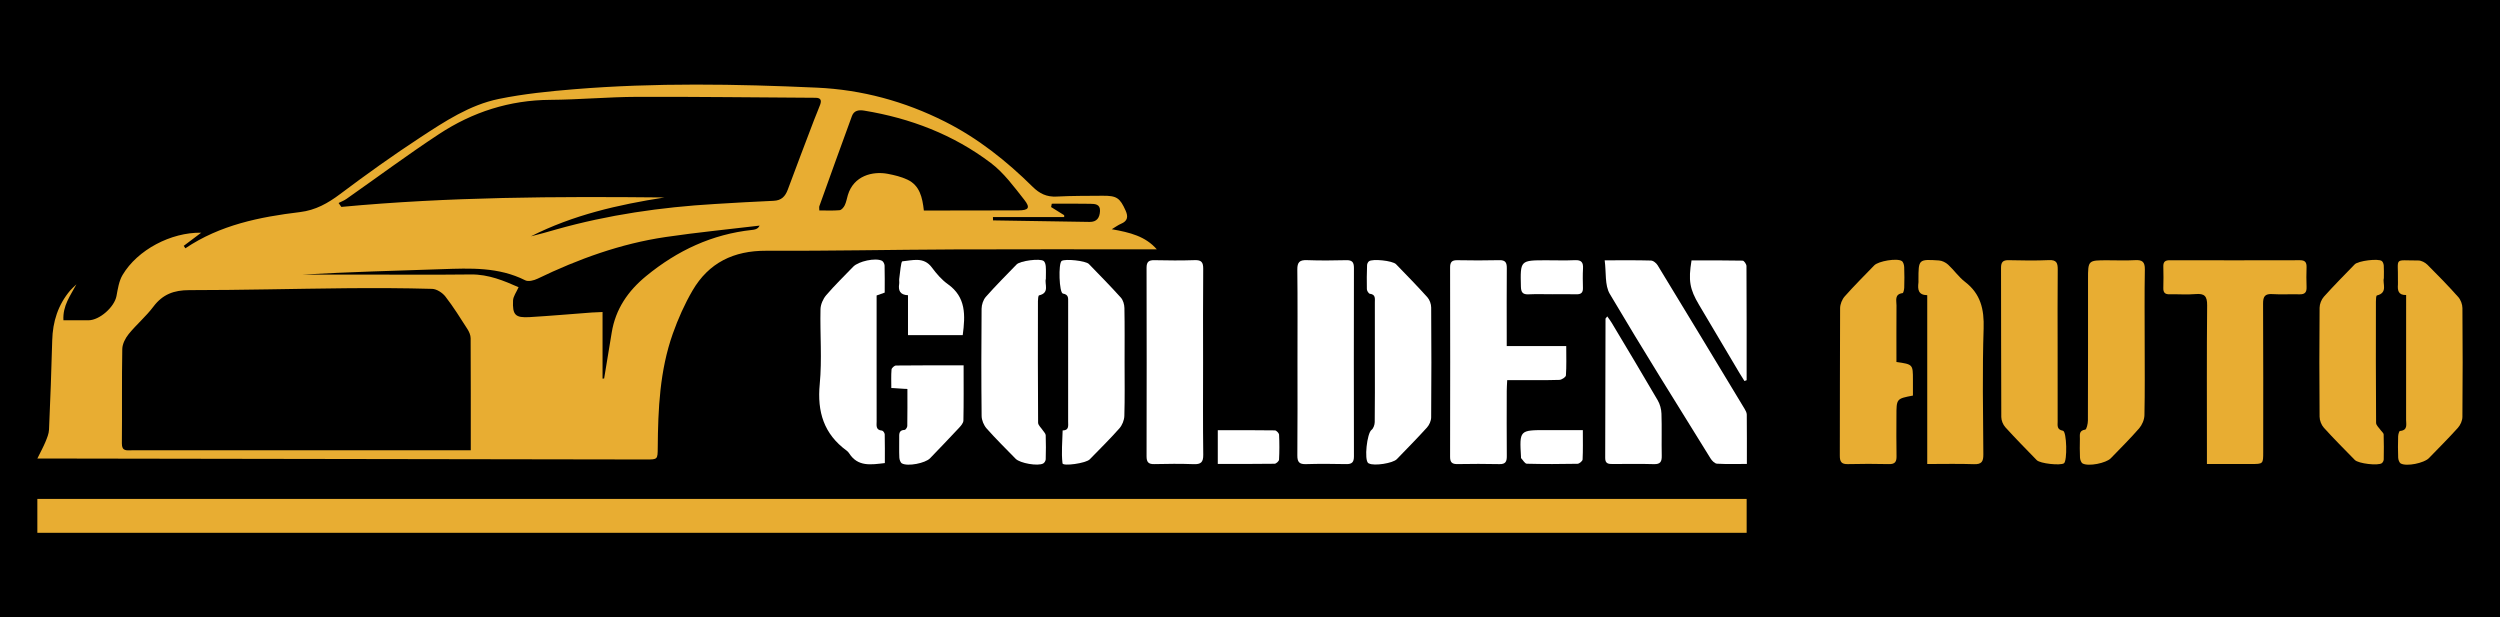 <svg xmlns="http://www.w3.org/2000/svg" xmlns:xlink="http://www.w3.org/1999/xlink" xmlns:inkscape="http://www.inkscape.org/namespaces/inkscape" version="1.1" width="1756.48" height="433.772" viewBox="0 0 1756.48 433.772">
<rect x="0" y="0" width="1756.48" height="433.772" fill="#808080" stroke="none"/>
<defs>
<clipPath id="clip_0">
<path transform="matrix(1,0,0,-1,0,433.772)" d="M0 433.772H1756.485V0H0Z"/>
</clipPath>
</defs>
<g inkscape:groupmode="layer" inkscape:label="Layer 1">
<path transform="matrix(1,0,0,-1,0,433.772)" d="M0 0H1756.485V433.772H0Z"/>
<g clip-path="url(#clip_0)">
<path transform="matrix(1,0,0,-1,765.521,155.921)" d="M0 0C5.162-.08 7.116 3 7.332 7.655 7.559 12.534 3.817 12.667 .625 12.734-8.433 12.924-17.496 12.8-26.557 12.8-26.71 12.016-26.863 11.232-27.016 10.447-23.957 8.539-20.898 6.631-17.838 4.723-17.834 4.29-17.829 3.858-17.824 3.425H-67.897L-67.813 1.081C-45.209 .719-22.605 .351 0 0M-335.742-77.774C-333.065-61.187-324.251-48.441-311.453-37.963-289.684-20.14-265.244-8.628-237.067-5.62-236.307-5.539-235.532-5.427-234.812-5.185-233.732-4.823-232.694-4.334-231.807-2.588-253.831-5.223-275.928-7.373-297.864-10.61-329.454-15.273-359.172-26.048-387.854-39.899-390.387-41.122-394.311-42.119-396.479-41.024-415.188-31.577-435.107-32.528-455.1-33.193-487.737-34.278-520.381-35.143-553.026-37.004-539.145-37.004-525.265-37.005-511.385-37.004-485.824-37.002-460.26-37.207-434.703-36.908-422.178-36.762-411.304-41.417-401.166-45.87-402.685-49.351-404.931-52.235-405.065-55.215-405.524-65.429-403.437-67.472-393.391-66.879-378.829-66.018-364.292-64.73-349.743-63.646-347.649-63.489-345.546-63.449-342.18-63.298V-110.075C-341.807-110.056-341.434-110.038-341.061-110.02-339.285-99.272-337.478-88.529-335.742-77.774M-175.617 8.236C-174.29 8.354-172.714 10.253-172.011 11.703-170.938 13.915-170.544 16.453-169.83 18.842-165.757 32.469-152.453 35.815-141.765 33.785-137.099 32.899-132.331 31.746-128.06 29.749-119.315 25.661-117.455 17.256-116.43 8.023-110.702 8.023-105.173 8.018-99.644 8.024-83.115 8.04-66.585 8.012-50.056 8.101-42.763 8.14-41.43 9.919-45.903 15.587-53.109 24.717-60.233 34.507-69.363 41.413-95.672 61.314-125.842 72.856-158.39 78.209-162.271 78.847-165.54 78.242-166.951 74.401-174.692 53.331-182.26 32.197-189.846 11.071-190.087 10.402-189.877 9.571-189.877 8.071-185.085 8.071-180.321 7.814-175.617 8.236M-298.661 17.185C-331.145 12.119-362.934 4.89-392.552-10.143-389.664-9.388-386.768-8.66-383.888-7.873-380.744-7.014-377.615-6.096-374.478-5.213-338.135 5.012-301.01 10.366-263.386 12.586-249.591 13.4-235.797 14.261-221.992 14.834-216.507 15.062-213.801 17.899-212.019 22.717-205.964 39.084-199.727 55.384-193.529 71.698-192.167 75.282-190.592 78.788-189.281 82.389-188.222 85.296-188.738 87.2-192.503 87.22-234.333 87.441-276.164 88.017-317.993 87.875-338.32 87.805-358.64 85.895-378.969 85.767-407.552 85.586-433.556 77.194-457.095 61.697-479.186 47.154-500.445 31.349-522.11 16.156-523.794 14.975-525.789 14.24-527.639 13.298-526.995 12.381-526.351 11.464-525.707 10.548-450.183 17.608-374.486 17.963-298.661 17.185M-434.857-81.675C-434.87-79.538-435.9-77.171-437.089-75.317-442.063-67.56-446.94-59.695-452.58-52.435-454.663-49.752-458.707-47.125-461.929-47.034-482.081-46.468-502.256-46.398-522.419-46.594-559.128-46.949-595.834-47.936-632.541-47.926-643.277-47.923-651.234-50.842-657.753-59.532-662.908-66.404-669.645-72.07-675.086-78.754-677.432-81.636-679.541-85.712-679.607-89.285-680.012-111.383-679.662-133.493-679.897-155.596-679.957-161.302-676.446-160.454-673.073-160.454-614.443-160.454-555.814-160.441-497.184-160.43-478.73-160.426-460.276-160.42-441.823-160.416-439.362-160.415-436.901-160.416-434.759-160.416-434.759-133.495-434.706-107.584-434.857-81.675M-635.268-18.522C-610.894-2.097-583.117 3.486-554.792 6.905-543.83 8.229-535.185 13.09-526.533 19.587-508.127 33.406-489.374 46.831-470.118 59.431-452.949 70.666-435.465 82.23-415.046 86.41-397.638 89.974-379.79 91.781-362.044 93.234-305.287 97.883-248.446 96.904-191.633 94.341-159.987 92.914-129.941 84.73-101.642 70.489-78.447 58.817-58.346 42.832-39.968 24.67-35.126 19.885-30.089 17.447-23.171 17.816-12.432 18.388-1.656 18.29 9.105 18.391 19.092 18.485 21.331 16.894 25.339 7.92 27.252 3.637 26.732 .601 22.081-1.317 20.189-2.097 18.51-3.392 15.604-5.128 28.417-7.391 39.261-10.069 47.245-19.27 45.139-19.27 43.032-19.27 40.926-19.27-4.432-19.275-49.79-19.133-95.147-19.325-139.154-19.512-183.162-20.453-227.166-20.253-250.008-20.15-267.576-28.658-278.997-48.272-284.557-57.821-289.128-68.119-292.821-78.547-301.986-104.425-303.188-131.509-303.396-158.654-303.459-166.83-303.47-166.922-311.413-166.91-447.1-166.705-582.787-166.475-718.474-166.253-724.751-166.243-731.027-166.252-739.279-166.252-736.867-161.34-735.023-158.014-733.586-154.52-732.457-151.773-731.208-148.847-731.081-145.953-730.161-125.039-729.375-104.115-728.831-83.187-728.489-70.045-724.755-58.272-716.215-48.175-714.892-46.611-713.293-45.28-711.821-43.841-716.079-51.831-721.542-58.812-720.956-69.109-714.803-69.109-709.086-69.119-703.37-69.107-695.534-69.091-685.113-59.752-683.677-52.048-682.739-47.017-681.946-41.567-679.418-37.292-668.966-19.623-645.363-7.207-624.133-7.57-628.352-10.738-632.397-13.775-636.441-16.811-636.05-17.382-635.659-17.952-635.268-18.522" fill="#e8ad32"/>
<path transform="matrix(1,0,0,-1,1550.566,326.014)" d="M0 0V8.55C0 42.866-.176 77.183 .153 111.496 .216 118.018-1.75 119.943-8.018 119.394-14.04 118.867-20.147 119.395-26.211 119.247-29.469 119.167-30.722 120.468-30.633 123.681-30.494 128.699-30.49 133.726-30.632 138.744-30.723 141.967-29.434 143.181-26.207 143.174 4.342 143.107 34.892 143.094 65.441 143.182 69.167 143.193 70.103 141.474 70.003 138.181 69.863 133.582 69.817 128.969 70.013 124.374 70.173 120.625 68.787 119.097 64.934 119.228 58.664 119.441 52.36 118.958 46.111 119.377 40.801 119.732 39.421 117.773 39.451 112.631 39.651 77.898 39.556 43.163 39.551 8.429 39.55 .01 39.542 .005 30.951 .001 20.947-.004 10.943 0 0 0" fill="#e8ad32"/>
<path transform="matrix(1,0,0,-1,1058.948,267.059)" d="M0 0C-.134-3.027-.315-5.269-.319-7.512-.345-22.785-.414-38.059-.28-53.332-.246-57.137-1.077-59.136-5.462-59.027-15.29-58.784-25.129-58.85-34.961-59.002-38.665-59.059-40.136-57.856-40.127-53.954-40.027-9.598-40.032 34.758-40.121 79.114-40.129 82.882-38.897 84.313-35.062 84.242-25.231 84.06-15.391 84.014-5.564 84.264-1.273 84.373-.245 82.578-.279 78.685-.418 62.994-.334 47.302-.332 31.61-.332 29.333-.332 27.055-.332 23.929H41.476C41.476 16.498 41.715 9.879 41.258 3.309 41.175 2.107 38.284 .204 36.643 .154 26.818-.146 16.98 .002 7.146 0 4.905 0 2.663 0 0 0" fill="#ffffff"/>
<path transform="matrix(1,0,0,-1,1127.437,182.902)" d="M0 0C12.06 0 22.283 .148 32.493-.152 34.114-.199 36.25-1.908 37.181-3.438 57.649-37.025 77.987-70.692 98.31-104.368 99.045-105.586 99.818-107.042 99.833-108.395 99.954-119.662 99.902-130.932 99.902-143.053 92.575-143.053 85.722-143.287 78.906-142.881 77.313-142.786 75.38-140.814 74.391-139.218 50.606-100.79 26.576-62.503 3.592-23.599-.036-17.458 1.149-8.472 0 0" fill="#ffffff"/>
<path transform="matrix(1,0,0,-1,845.276,254.818)" d="M0 0C0-21.556-.167-43.113 .118-64.665 .189-70.007-1.559-71.493-6.676-71.294-15.87-70.937-25.092-71.044-34.295-71.259-38.413-71.355-39.719-69.841-39.709-65.78-39.605-21.623-39.605 22.535-39.711 66.692-39.721 70.88-38.133 72.1-34.153 72.013-24.74 71.807-15.311 71.715-5.906 72.046-1.128 72.214 .135 70.525 .092 65.922-.113 43.949 0 21.974 0 0" fill="#ffffff"/>
<path transform="matrix(1,0,0,-1,1332.421,254.327)" d="M0 0C11.587-1.672 11.587-1.672 11.587-12.62 11.587-16.329 11.587-20.039 11.587-23.6 0-25.793 0-25.793 0-37.932-.001-47.351-.145-56.772 .063-66.185 .151-70.183-1.093-71.839-5.278-71.748-14.901-71.537-24.536-71.504-34.156-71.759-38.693-71.879-39.802-70.019-39.787-65.81-39.665-31.278-39.793 3.256-39.577 37.788-39.559 40.588-38.209 43.961-36.346 46.065-29.689 53.578-22.559 60.672-15.577 67.894-12.686 70.885 .443 73.139 3.781 70.918 4.835 70.218 5.39 68.158 5.453 66.689 5.658 61.884 5.615 57.063 5.479 52.253 5.44 50.902 4.901 48.473 4.34 48.397-1.538 47.6 .063 43.191 .038 39.761-.057 26.618 0 13.473 0 0" fill="#e8ad32"/>
<path transform="matrix(1,0,0,-1,911.596,254.693)" d="M0 0C0 21.748 .153 43.497-.111 65.242-.175 70.529 1.547 72.118 6.69 71.921 15.877 71.569 25.092 71.661 34.287 71.892 38.452 71.997 39.677 70.403 39.668 66.397 39.57 22.275 39.564-21.848 39.67-65.971 39.68-70.101 38.223-71.468 34.183-71.381 24.778-71.178 15.359-71.116 5.957-71.402 1.249-71.546-.136-69.88-.092-65.242 .115-43.497 0-21.748 0 0" fill="#ffffff"/>
<path transform="matrix(1,0,0,-1,1445.672,243.38)" d="M0 0C.003-17.569-.013-35.138 .019-52.706 .025-55.503-.739-58.448 3.749-59.253 6.447-59.736 6.875-80.46 4.445-82.119 1.895-83.86-12.317-82.331-14.664-79.918-22.1-72.271-29.597-64.675-36.755-56.774-38.388-54.972-39.567-52.025-39.579-49.598-39.757-14.67-39.651 20.259-39.764 55.187-39.778 59.285-38.384 60.677-34.305 60.578-24.899 60.352-15.469 60.198-6.077 60.63-.688 60.878 .118 58.529 .072 53.96-.111 35.975-.003 17.987 0 0" fill="#e8ad32"/>
<path transform="matrix(1,0,0,-1,1506.836,241.504)" d="M0 0C.001-16.743 .195-33.49-.17-50.225-.239-53.376-1.837-57.082-3.928-59.492-10.23-66.754-17.114-73.511-23.786-80.451-27.091-83.888-39.473-86.395-43.589-84.129-44.658-83.54-45.369-81.488-45.447-80.064-45.687-75.682-45.592-71.278-45.525-66.885-45.484-64.107-46.362-60.985-41.756-60.345-40.829-60.216-39.897-56.207-39.889-53.984-39.77-20.917-39.805 12.15-39.807 45.217-39.808 58.635-39.811 58.635-26.187 58.635-19.7 58.634-13.196 58.353-6.729 58.722-1.64 59.013 .214 57.488 .116 52.11-.199 34.745-.001 17.371 0 0" fill="#e8ad32"/>
<path transform="matrix(1,0,0,-1,1354.063,326.013)" d="M0 0V118.615C-6.406 118.697-6.762 122.779-6.182 127.455-6.106 128.073-6.172 128.708-6.171 129.336-6.17 143.858-6.162 143.97 8.232 143.017 10.46 142.87 13.004 141.607 14.673 140.069 18.818 136.253 22.095 131.398 26.521 128.005 37.582 119.526 40.05 108.673 39.616 95.174 38.67 65.719 39.22 36.212 39.422 6.728 39.457 1.667 38.182-.305 32.807-.112 22.186 .269 11.54 0 0 0" fill="#e8ad32"/>
<path transform="matrix(1,0,0,-1,1690.529,207.278)" d="M0 0C-5.611-.154-6.072 3.369-5.758 7.453-5.678 8.491-5.789 9.543-5.768 10.587-5.448 26.862-9.095 24.227 8.573 24.259 10.73 24.263 13.372 22.845 14.968 21.259 22.38 13.895 29.661 6.382 36.614-1.413 38.351-3.36 39.529-6.542 39.552-9.168 39.766-34.669 39.772-60.174 39.54-85.674 39.516-88.259 38.13-91.352 36.373-93.307 29.809-100.608 22.831-107.537 16.001-114.6 12.646-118.07 .38-120.635-3.739-118.379-4.805-117.795-5.524-115.732-5.586-114.314-5.806-109.306-5.76-104.281-5.611-99.268-5.572-97.95-4.891-95.56-4.35-95.515 1.308-95.045-.028-90.905-.023-87.605 .019-60.639 0-33.673 0-6.707 0-4.635 0-2.562 0 0" fill="#e8ad32"/>
<path transform="matrix(1,0,0,-1,965.97,254.522)" d="M0 0C0 14.014 .012 28.028-.012 42.042-.016 44.667 .656 47.613-3.501 48.125-4.359 48.23-5.586 50.195-5.618 51.331-5.778 56.971-5.653 62.622-5.475 68.264-5.446 69.182-4.881 70.355-4.174 70.93-1.767 72.885 12.476 71.37 14.86 68.905 22.276 61.238 29.755 53.623 36.881 45.692 38.497 43.894 39.548 40.908 39.566 38.46 39.756 12.734 39.762-12.994 39.554-38.719 39.535-41.128 38.262-44.023 36.623-45.835 29.753-53.434 22.539-60.723 15.415-68.09 12.603-70.997-.522-72.988-4.066-71.128-4.25-71.031-4.476-70.997-4.637-70.873-7.646-68.56-5.484-49.851-2.411-47.575-1.01-46.537-.127-43.943-.102-42.04 .087-28.029 0-14.014 0 0" fill="#ffffff"/>
<path transform="matrix(1,0,0,-1,734.811,195.895)" d="M0 0C-1.085-3.631 2.964-9.86-4.793-11.633-5.341-11.758-5.561-14.283-5.563-15.693-5.607-44.158-5.66-72.624-5.448-101.089-5.434-102.895-3.272-104.681-2.121-106.484-1.407-107.603-.151-108.715-.109-109.866 .099-115.509 .068-121.167-.1-126.813-.131-127.825-.966-129.238-1.842-129.727-5.556-131.8-18.178-129.568-21.211-126.453-28.073-119.405-35.113-112.511-41.623-105.149-43.609-102.903-45.095-99.348-45.128-96.374-45.401-71.26-45.38-46.141-45.153-21.027-45.127-18.188-43.995-14.734-42.152-12.648-35.226-4.814-27.817 2.595-20.536 10.111-18.093 12.633-4.16 14.524-1.541 12.521-.611 11.81-.174 10.068-.066 8.751 .154 6.048 0 3.315 0 0" fill="#ffffff"/>
<path transform="matrix(1,0,0,-1,1674.877,195.437)" d="M0 0C-1.067-3.783 3.051-10.202-4.898-12.158-5.437-12.291-5.576-14.831-5.578-16.251-5.616-44.718-5.67-73.185-5.455-101.65-5.441-103.439-3.27-105.222-2.073-106.987-1.432-107.933-.173-108.818-.142-109.761 .047-115.615 .022-121.478-.083-127.336-.099-128.234-.677-129.407-1.382-129.956-3.926-131.936-17.895-130.294-20.401-127.733-27.722-120.255-35.132-112.852-42.143-105.09-43.895-103.15-45.132-99.979-45.155-97.361-45.375-71.827-45.375-46.289-45.152-20.755-45.129-18.133-43.866-14.969-42.112-13.013-35.129-5.226-27.748 2.206-20.461 9.717-18.068 12.185-3.91 13.989-1.439 12.046-.619 11.4-.144 9.936-.063 8.806 .132 6.099 0 3.369 0 0" fill="#e8ad32"/>
<path transform="matrix(1,0,0,-1,621.683,325.351)" d="M0 0C-9.775-1.134-18.946-2.771-25.094 6.881-25.535 7.575-26.137 8.226-26.8 8.71-42.801 20.39-47.617 35.926-45.742 55.465-44.072 72.866-45.598 90.558-45.207 108.111-45.133 111.452-43.415 115.355-41.21 117.935-35.244 124.916-28.616 131.331-22.235 137.957-18.538 141.797-6.579 144.418-2.033 142.137-1.062 141.65-.215 139.915-.181 138.73 .001 132.478-.095 126.218-.095 119.774-1.984 119.104-3.68 118.502-5.782 117.756-5.782 103.476-5.782 89.28-5.782 75.084-5.782 59.823-5.803 44.561-5.763 29.3-5.756 26.504-6.586 23.17-1.983 22.822-1.26 22.767-.111 21.128-.088 20.198 .077 13.561 0 6.919 0 0" fill="#ffffff"/>
<path transform="matrix(1,0,0,-1,790.121,254.653)" d="M0 0C0-12.541 .221-25.089-.163-37.618-.254-40.599-1.696-44.118-3.681-46.357-10.33-53.857-17.487-60.908-24.491-68.092-27.198-70.869-43.353-73.078-43.613-70.864-44.505-63.276-43.684-55.487-43.516-47.775-38.878-47.762-39.661-44.338-39.659-41.52-39.636-13.512-39.647 14.496-39.644 42.504-39.644 45.218-39.27 47.685-43.32 48.393-45.992 48.86-46.609 69.641-44.229 71.308-41.845 72.979-27.32 71.478-25.084 69.172-17.517 61.371-9.883 53.626-2.618 45.549-1.018 43.77-.161 40.73-.113 38.248 .132 25.502 0 12.75 0 0" fill="#ffffff"/>
<path transform="matrix(1,0,0,-1,1129.259,222.293)" d="M0 0C1.252-1.806 2.264-3.098 3.099-4.496 13.929-22.627 24.825-40.721 35.448-58.973 37.037-61.705 37.966-65.18 38.074-68.35 38.409-78.169 38.06-88.009 38.268-97.835 38.355-101.931 37.432-103.954 32.762-103.808 23.15-103.508 13.523-103.699 3.902-103.724 .985-103.731-1.472-103.62-1.456-99.546-1.328-66.922-1.314-34.298-1.233-1.675-1.232-1.367-.799-1.06 0 0" fill="#ffffff"/>
<path transform="matrix(1,0,0,-1,677.025,256.685)" d="M0 0C0-13.391 .122-26.091-.142-38.783-.178-40.535-1.88-42.48-3.238-43.938-9.935-51.131-16.761-58.204-23.571-65.291-26.891-68.746-39.218-71.186-43.328-68.904-44.386-68.317-45.083-66.276-45.152-64.863-45.38-60.273-45.212-55.665-45.251-51.064-45.275-48.278-45.578-45.497-41.428-45.352-40.751-45.328-39.59-43.608-39.574-42.656-39.428-34.128-39.489-25.597-39.489-16.637-43.404-16.395-46.668-16.194-50.791-15.939-50.791-11.474-51.001-7.177-50.642-2.929-50.552-1.872-48.627-.138-47.529-.126-31.911 .059-16.289 0 0 0" fill="#ffffff"/>
<path transform="matrix(1,0,0,-1,1225.64,267.701)" d="M0 0C-1.167 1.868-2.371 3.713-3.495 5.607-12.985 21.592-22.458 37.587-31.942 53.576-38.454 64.552-39.525 70.549-37.187 84.747-25.316 84.747-13.279 84.837-1.25 84.575-.294 84.555 1.41 82.101 1.418 80.77 1.576 54.041 1.536 27.311 1.536 .581 1.024 .387 .512 .194 0 0" fill="#ffffff"/>
<path transform="matrix(1,0,0,-1,676.408,235.462)" d="M0 0H-38.461V28.032C-44.148 28.279-45.368 31.452-44.655 35.973-44.463 37.196-44.786 38.5-44.597 39.725-43.943 43.971-43.482 51.758-42.386 51.855-35.339 52.478-27.426 55.26-21.717 47.567-18.504 43.238-14.826 38.916-10.477 35.832 2.415 26.689 1.839 13.942 0 0" fill="#ffffff"/>
<path transform="matrix(1,0,0,-1,855.605,325.953)" d="M0 0V23.708C13.595 23.708 26.876 23.779 40.152 23.571 41.183 23.555 43.006 21.634 43.061 20.529 43.35 14.696 43.351 8.832 43.04 3.001 42.984 1.948 41.022 .147 39.918 .13 26.812-.072 13.703 0 0 0" fill="#ffffff"/>
<path transform="matrix(1,0,0,-1,1090.793,206.726)" d="M0 0C-5.627-.001-11.263 .197-16.877-.067-21.072-.264-22.124 1.494-22.22 5.441-22.665 23.86-22.769 23.858-4.223 23.857 2.446 23.857 9.125 23.625 15.78 23.936 20.279 24.146 21.665 22.345 21.422 18.11 21.16 13.54 21.254 8.942 21.37 4.36 21.452 1.132 20.045-.102 16.879-.033 11.255 .09 5.627 .001 0 0" fill="#ffffff"/>
<path transform="matrix(1,0,0,-1,1112.087,302.186)" d="M0 0C0-7.416 .171-14.044-.167-20.646-.224-21.755-2.469-23.635-3.732-23.66-15.604-23.893-27.486-23.936-39.355-23.621-40.743-23.584-42.073-21.064-43.405-19.672-43.511-19.562-43.419-19.268-43.431-19.06-44.548 0-44.548 0-25.573 0Z" fill="#ffffff"/>
<path transform="matrix(1,0,0,-1,0,433.772)" d="M1227.181 83.24H26.243V59.429H1227.181Z" fill="#e8ad32"/>
</g>
</g>
</svg>
